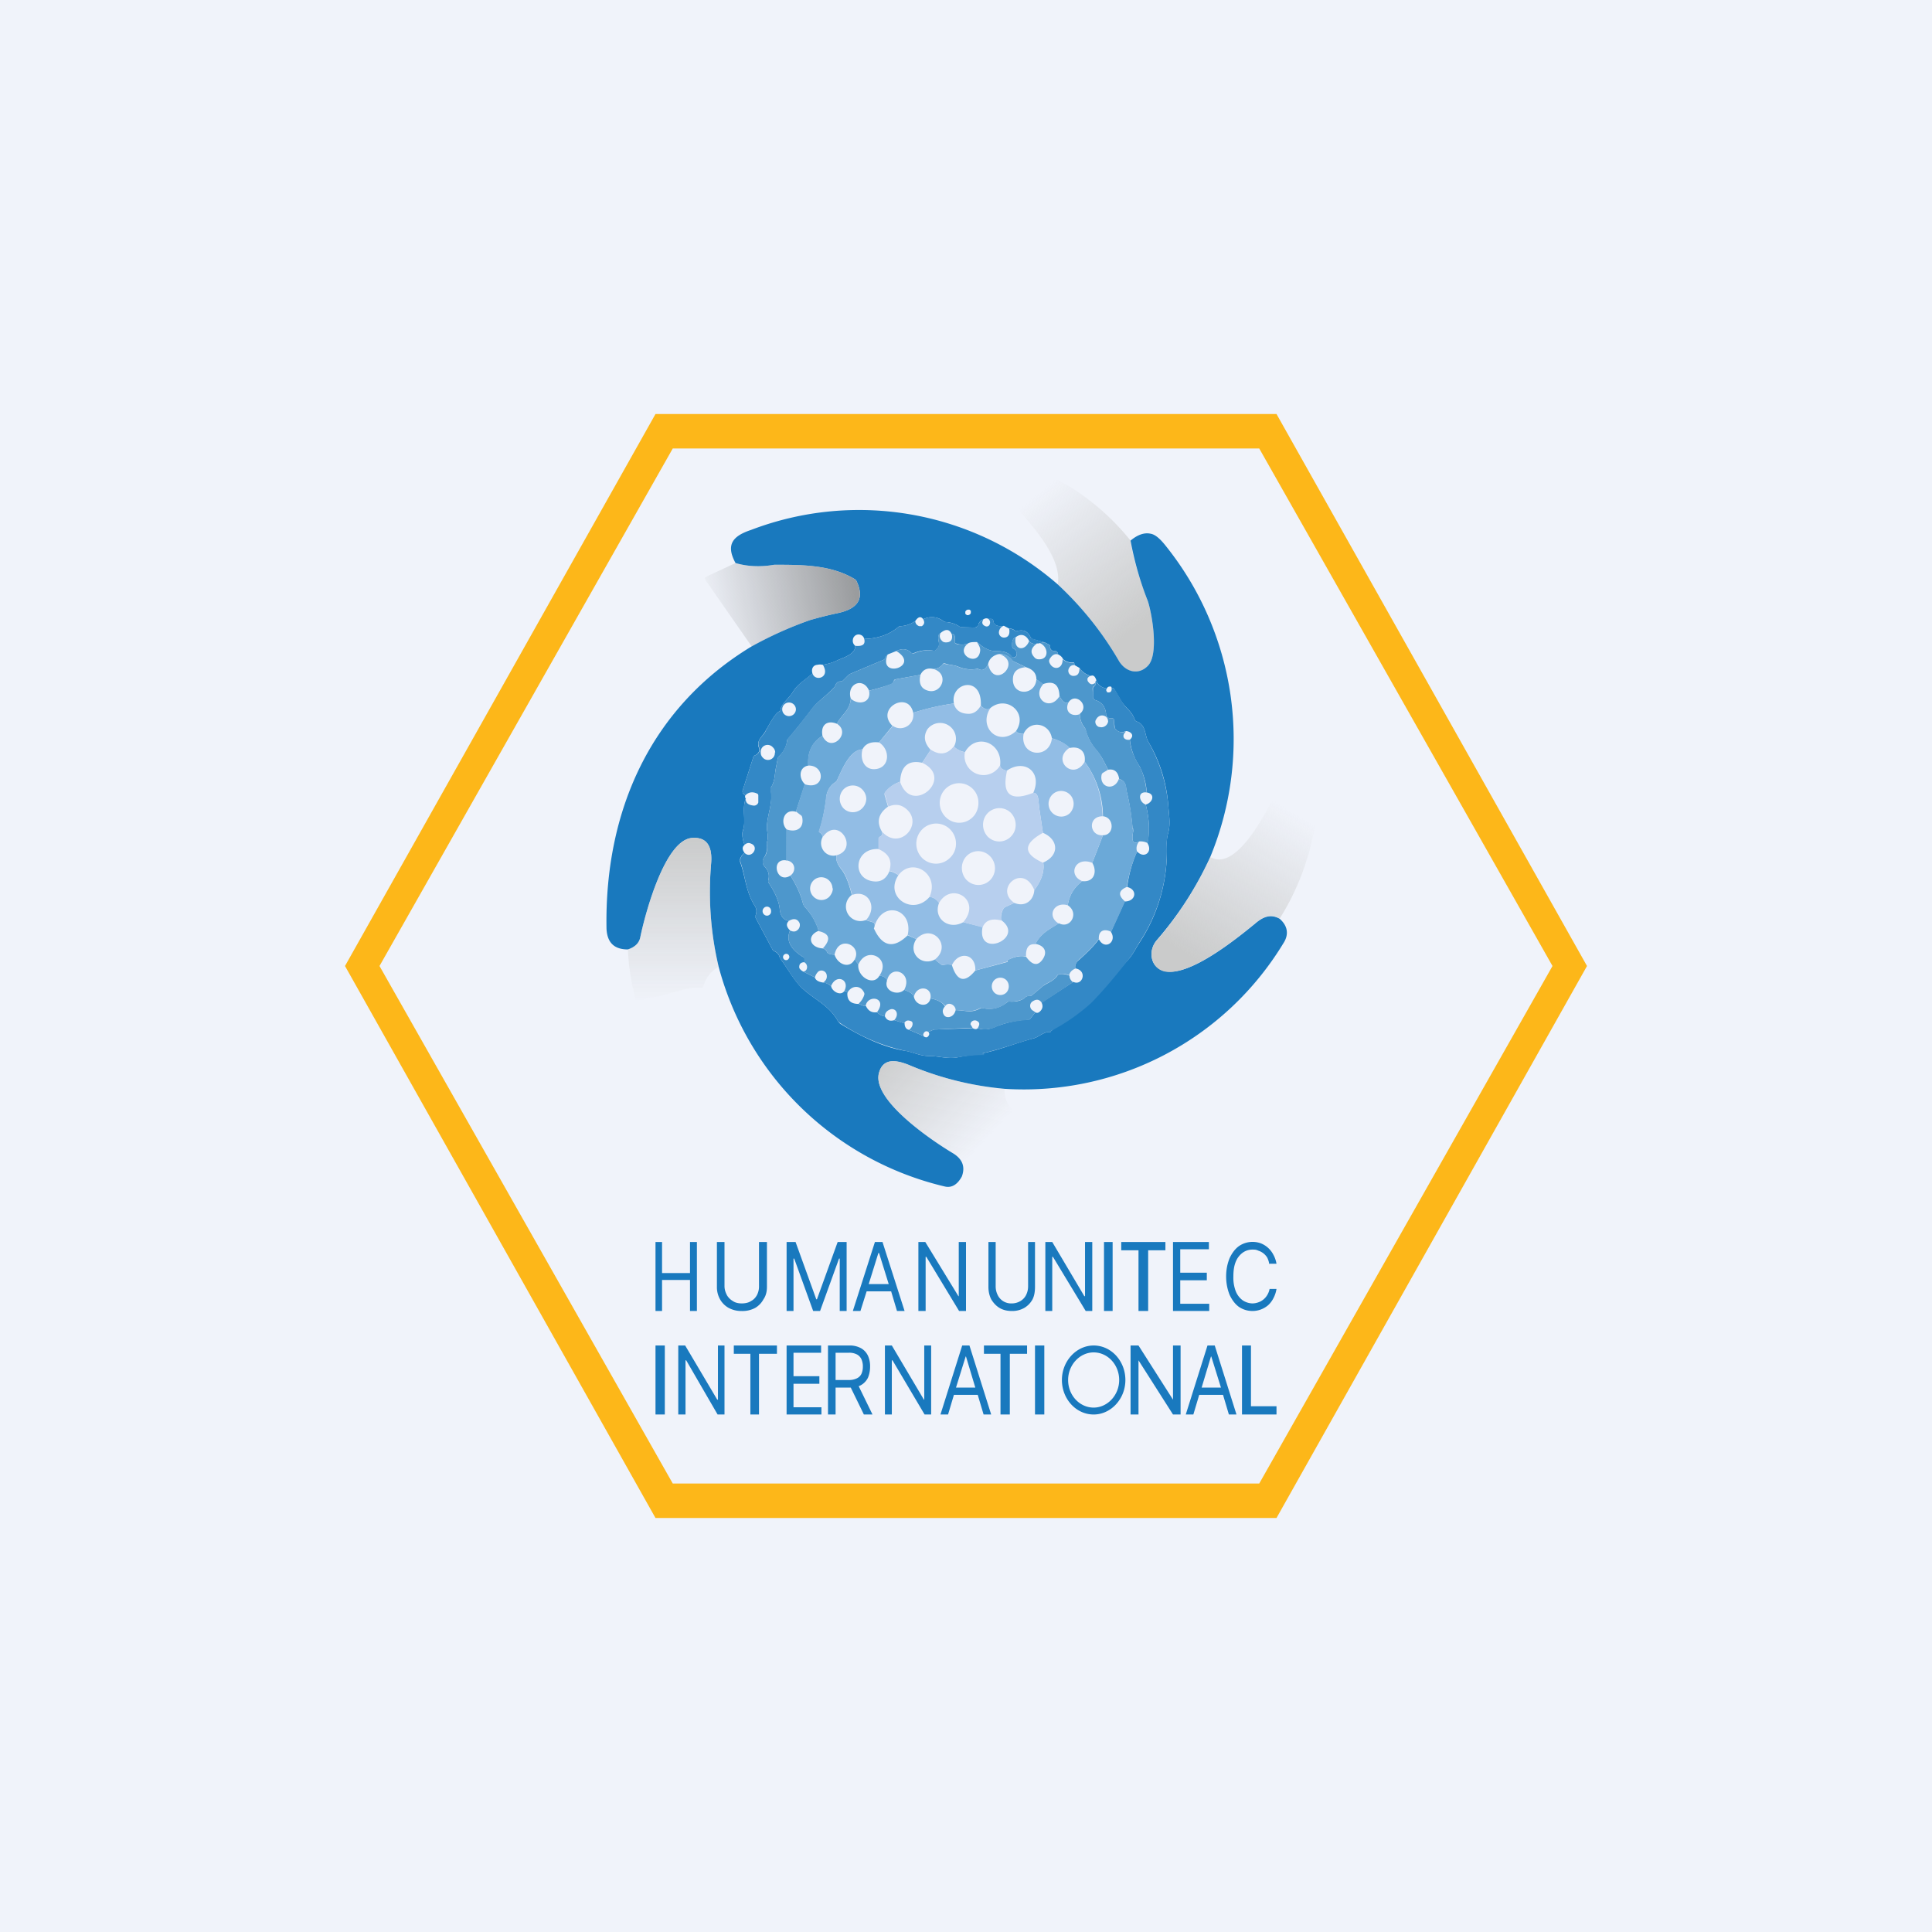 <!-- by TradeStack --><svg width="56" height="56" viewBox="0 0 56 56" xmlns="http://www.w3.org/2000/svg"><path fill="#F0F3FA" d="M0 0h56v56H0z"/><path d="M32.77 15.67c.06.45.23 1.03.5 1.75.12.36.33 1.55 0 1.88-.26.27-.64.2-.83-.13a9.81 9.81 0 0 0-1.78-2.23c.14-.85-.9-1.85-1.38-2.46a.12.12 0 0 1-.02-.1.12.12 0 0 1 .07-.09.86.86 0 0 0 .24-.15c.2-.16.25-.58.58-.46.37.15.72.33 1.05.55a7 7 0 0 1 1.57 1.44Z" fill="url(#avbid21gc)"/><path d="M30.66 16.94c.7.65 1.3 1.4 1.78 2.23.2.32.57.4.83.13.33-.33.12-1.52 0-1.88a9.4 9.4 0 0 1-.5-1.75c.2-.17.4-.24.58-.2.13.02.27.14.43.34a8.95 8.95 0 0 1 1.3 9.03 10 10 0 0 1-1.55 2.41c-.27.32-.18.82.24.9.71.16 2.06-.93 2.6-1.37.23-.2.45-.3.72-.15.23.2.28.45.11.71a8.8 8.8 0 0 1-8.08 4.22 9.2 9.2 0 0 1-2.7-.66c-.35-.15-.83-.3-.95.23-.16.78 1.54 1.93 2.14 2.29.27.16.38.38.27.68-.13.24-.3.34-.5.29a8.9 8.9 0 0 1-6.55-6.37 9.42 9.42 0 0 1-.22-2.97c.04-.43-.06-.8-.56-.76-.79.07-1.36 2.24-1.49 2.87-.03.17-.15.29-.36.36-.4 0-.6-.2-.62-.6-.06-3.42 1.28-6.41 4.2-8.18.54-.3 1.11-.56 1.71-.77.25-.07.51-.14.8-.2.5-.11.8-.36.54-.92a.13.13 0 0 0-.05-.06c-.69-.42-1.52-.42-2.34-.42-.4.07-.78.05-1.12-.05-.3-.55-.06-.79.45-.96a8.77 8.77 0 0 1 8.89 1.58Zm-2.52.77c0-.01 0-.02-.02-.02l-.02-.02h-.04a.1.1 0 0 0-.08.06v.06l.02.02.03.02h.03a.1.1 0 0 0 .08-.06v-.06Zm-1.38.24c-.07-.1-.15-.07-.23.05a.8.8 0 0 1-.43.15.11.11 0 0 0-.07.03c-.25.21-.58.33-.98.34a.16.16 0 0 0-.11-.12.16.16 0 0 0-.18.05.16.16 0 0 0-.03.05c-.03.1 0 .17.06.22.01.24-.34.34-.52.42-.11.06-.25.1-.42.13a.37.37 0 0 0-.16 0c-.13.01-.18.13-.14.25-.2.19-.42.29-.57.54-.1.17-.34.35-.35.5a.06.06 0 0 1-.04.06c-.14.07-.3.4-.42.6-.08.14-.27.26-.16.48v.06a.23.23 0 0 1-.14.14.05.05 0 0 0-.03.03l-.32 1 .01.06.07.07c-.01.06 0 .08.02.07-.13.36.02.64-.09.95-.03.1-.01.23.05.41-.07.06-.07.13 0 .23-.06.04-.1.1-.13.18v.08c.16.43.16.85.43 1.28.05.08.06.17.02.28v.06l.49.92a.1.1 0 0 0 .05.05c.09.04.14.1.16.18l.04.07c.21.28.4.64.64.85.34.31.77.48 1.02.95l.05.05c.65.4 1.3.7 1.9.79.23.04.42.15.69.15.28 0 .52.09.8.04a5.63 5.63 0 0 1 .78-.1l-.04-.01v-.01c.5-.1.97-.3 1.47-.43.13-.03.24-.14.39-.18h.06c.03.01.05 0 .07-.04a13.77 13.77 0 0 0 2.28-2.12c.12-.15.19-.31.3-.47a4.83 4.83 0 0 0 .77-2.81c0-.1 0-.2.04-.33.07-.28.03-.45 0-.84a4.2 4.2 0 0 0-.57-1.8c-.12-.2-.06-.5-.35-.6a.08.08 0 0 1-.03-.02l-.02-.03c-.08-.25-.27-.34-.39-.54l-.2-.34c0-.03-.04-.03-.08-.03 0-.02 0-.04-.02-.05h-.05a.1.1 0 0 0-.07.06c-.18-.04-.27-.12-.3-.24-.04-.12-.09-.16-.16-.13a.55.55 0 0 1-.33-.23l-.14-.08a.14.14 0 0 1-.01-.05c0-.02-.02-.03-.03-.03a.37.37 0 0 1-.3-.1c-.02-.05-.07-.1-.14-.13-.01-.07-.04-.1-.1-.1-.03 0-.05 0-.08-.02-.04-.03-.06-.07-.05-.11a.06.06 0 0 0-.04-.06l-.12-.06-.36-.1-.03-.02-.02-.03c-.08-.17-.2-.23-.39-.18a.07.07 0 0 1-.06-.01.23.23 0 0 0-.17-.06l-.15-.08c-.19.03-.3-.02-.31-.15a.06.06 0 0 0-.05-.05h-.09c-.05-.03-.1-.02-.16.02a.21.21 0 0 0-.13.14c0 .03-.02.05-.05.07a.13.13 0 0 1-.08.02l-.38-.01c-.02 0-.03 0-.04-.02a.8.8 0 0 0-.4-.13.14.14 0 0 1-.07-.03.54.54 0 0 0-.58-.05Z" fill="#1979BE"/><path d="M22.44 16.37c-.4.07-.78.05-1.12-.05l-.86.4c-.03.02-.04.05-.02.08l1.35 1.94c.53-.3 1.1-.56 1.7-.77l-1.05-1.6Zm0 0 1.05 1.6c.25-.07.51-.14.8-.2.5-.11.8-.36.54-.92a.13.13 0 0 0-.05-.06c-.69-.42-1.52-.42-2.34-.42Z" fill="url(#bvbid21gc)"/><path d="M28.5 17.96c-.05.09-.03.15.06.19a.1.1 0 0 0 .08 0 .1.1 0 0 0 .05-.06c.02-.07 0-.11-.04-.15h.09c.03 0 .04.02.05.05.02.13.12.18.3.15a.21.21 0 0 0-.13.15.15.15 0 0 0 .03.14.15.15 0 0 0 .13.05c.11-.01.16-.1.13-.26.06 0 .11.02.17.06a.07.07 0 0 0 .06.01c.18-.05.31.01.39.18a.09.09 0 0 0 .05.04l.36.11-.14.02a.16.16 0 0 1-.08.01.2.2 0 0 1-.23-.07c-.08-.17-.24-.24-.4-.1-.08.03-.1.12-.09.26 0 .03.02.05.04.06.06.03.1.1.09.17a.09.09 0 0 1-.06.08.08.08 0 0 1-.1-.03c-.1-.13-.28-.15-.47-.15-.16 0-.34-.09-.52-.26-.12 0-.2 0-.26.04a.48.48 0 0 1-.35 0c-.03 0-.04-.02-.04-.05.02-.17 0-.24-.08-.21-.08-.19-.21-.14-.33-.04a.12.12 0 0 0-.06.09c-.03.16.1.24-.07.4a.08.08 0 0 1-.08.02 1 1 0 0 0-.56.07.07.07 0 0 1-.08-.01c-.12-.12-.26-.13-.43-.05l-.25.1a.24.24 0 0 0-.07.1.1.1 0 0 1-.06.06l-.95.4a.23.23 0 0 0-.07.05l-.14.14a.09.09 0 0 1-.07.03c-.07 0-.12.03-.15.1a.2.2 0 0 1-.03.06c-.21.24-.47.4-.65.63a19.56 19.56 0 0 1-.72.9c-.02.19-.1.35-.24.48a.13.13 0 0 0-.04.08l-.05.26c-.04.18-.02.37-.14.56a.1.1 0 0 0-.01.07c.07.38-.09.68-.11 1.05-.01.16.06.3 0 .47a.2.2 0 0 0 0 .08.54.54 0 0 1-.08.36.22.22 0 0 0 .02.28c.1.1.14.23.1.38a.1.1 0 0 0 0 .05l.01.03c.2.3.3.55.32.75.02.22.11.33.27.35-.09.08-.08.17.03.28-.15.34.1.6.38.77.03 0 .04.03.04.06v.09c-.09 0-.14.04-.15.1-.01.05 0 .08.02.1a.3.3 0 0 0 .09.07l.34.17c.02.08.1.13.24.15.07 0 .15.04.23.1.02.15.27.3.38.15.06 0 .1.02.09.07 0 .2.1.3.34.3.07.04.13.06.2.06.07.15.18.2.32.18a.4.4 0 0 0 .23.12c.05.11.14.15.27.11l.3.09c0 .11.05.18.13.19l.42.18a.1.1 0 0 0 .04.03c.03.01.05.01.07 0 .06-.05.07-.1.03-.15l.14-.06a.22.22 0 0 1 .08-.01l1.06-.04c.07.04.12.04.15 0 .15.06.33.05.54-.05a3.04 3.04 0 0 1 .96-.2l.03-.03.14-.18c.04.03.09.02.13-.02.08-.07.1-.16.05-.26l.92-.6c.27.13.42-.33.06-.39-.02-.08.01-.17.11-.25.29-.26.48-.46.57-.6.17.34.54.08.35-.21l.4-.88c.33 0 .38-.35.07-.42.05-.36.14-.7.29-1.03.2.22.46.02.3-.24.07-.36.05-.73-.05-1.12.2-.05.29-.31.03-.35a1.96 1.96 0 0 0-.21-.76 1.69 1.69 0 0 1-.28-.77c.15-.13.02-.24-.11-.25-.14.06-.25.03-.33-.09v-.02l-.02-.2a.06.06 0 0 0-.02-.05.06.06 0 0 0-.05-.01.15.15 0 0 1-.14-.05.12.12 0 0 1-.02-.08c-.02-.2-.12-.34-.32-.4-.04-.02-.06-.04-.06-.09v-.23c0-.03 0-.05.03-.07.04-.03.06-.07.04-.11 0-.03.01-.06.03-.07.02.12.12.2.3.24-.02.03-.02.06 0 .08 0 .03.03.03.06.03.06 0 .09-.05.08-.12.04 0 .07 0 .09.03l.2.34c.1.2.3.29.38.54a.08.08 0 0 0 .05.05c.29.1.23.4.35.6.32.56.51 1.16.57 1.8.03.4.07.56 0 .84a1.1 1.1 0 0 0-.04.33 4.83 4.83 0 0 1-.77 2.8c-.11.17-.18.33-.3.48-.48.62-.86 1.05-1.13 1.32a5.67 5.67 0 0 1-1.15.8c-.02.04-.04.05-.07.04h-.06c-.15.04-.26.15-.39.18-.5.14-.97.32-1.47.43l.03.02a.02.02 0 0 1 .01.01.01.01 0 0 1-.01.02c-.27 0-.5.03-.76.07-.29.05-.53-.04-.81-.04-.27 0-.46-.11-.7-.15a5.47 5.47 0 0 1-1.94-.84c-.25-.47-.68-.64-1.02-.95-.25-.21-.43-.57-.64-.85a.2.2 0 0 1-.04-.07.24.24 0 0 0-.16-.18.1.1 0 0 1-.05-.05l-.49-.92a.08.08 0 0 1 0-.06c.04-.11.03-.2-.02-.28-.27-.43-.27-.85-.42-1.28a.13.13 0 0 1 0-.08.32.32 0 0 1 .12-.18c.2.2.45-.18.18-.27-.06-.03-.13-.01-.18.04-.06-.18-.08-.32-.05-.4.1-.32-.04-.6.09-.96-.02.13.05.2.22.22a.13.13 0 0 0 .14-.09v-.21a.06.06 0 0 0-.04-.05c-.13-.06-.25-.04-.34.06l-.07-.07a.06.06 0 0 1-.01-.06l.32-1a.05.05 0 0 1 .03-.03.23.23 0 0 0 .15-.14v-.06c-.12-.22.07-.34.15-.47.12-.22.28-.54.42-.61a.06.06 0 0 0 .04-.06c.01-.15.25-.33.35-.5.15-.25.36-.35.57-.54.08.25.53.12.3-.25.17-.03.3-.07.42-.13.18-.08.53-.18.52-.42.21.02.3-.04.26-.2.4-.01.73-.13.98-.34a.11.11 0 0 1 .07-.03.8.8 0 0 0 .43-.15c0 .07.04.12.11.15h.08c.07-.05.09-.11.04-.2.2-.1.4-.08.58.05.02.02.05.02.07.03a.8.8 0 0 1 .4.13l.04.02.38.01c.03 0 .06 0 .08-.02a.13.13 0 0 0 .05-.07c.02-.07.07-.11.13-.14Zm-5.43 2.6a.2.2 0 0 0-.06-.14.2.2 0 0 0-.28 0 .2.2 0 0 0 0 .28.2.2 0 0 0 .28 0 .2.2 0 0 0 .06-.14Zm-.6 1.25a.21.21 0 0 0-.07-.15.2.2 0 0 0-.35.15c0 .06.02.11.06.15a.2.2 0 0 0 .34-.07.21.21 0 0 0 .01-.08Zm-.12 4.6a.13.13 0 0 0-.03-.09.12.12 0 0 0-.18 0 .13.13 0 0 0 0 .18.12.12 0 0 0 .21-.09Zm.53 1.33a.1.1 0 0 0-.03-.07.09.09 0 0 0-.12 0 .09.09 0 0 0 .06.16c.02 0 .05-.01.06-.03a.09.09 0 0 0 .03-.06Z" fill="#3388C6"/><path d="M27.26 18.35c-.04.09-.02.17.06.24.02.02.06.03.1.03.13 0 .2-.07.17-.23.07-.03.1.04.08.2 0 .04.01.06.04.07.12.04.24.03.35-.01-.4.31.29.7.35.22.01-.07-.02-.16-.1-.26.2.17.37.26.53.26.19 0 .36.02.48.15a.09.09 0 0 0 .1.03.09.09 0 0 0 .05-.08c0-.08-.03-.14-.09-.17a.08.08 0 0 1-.04-.06c-.02-.14.01-.23.1-.26-.07.36.27.42.39.1.06.08.14.1.23.07-.18.13-.21.26-.08.4.03.04.08.06.12.06.31.02.3-.36.04-.47l.14-.02.12.06a.06.06 0 0 1 .04.06c-.01.04 0 .08.05.11.03.02.05.02.08.02.06 0 .09.03.1.1-.1-.03-.18.02-.25.14l-.01.03v.04c.08.26.4.24.39-.07.1.08.2.11.3.1.02 0 .03 0 .04.02l.01.05a.15.15 0 0 0-.16.08.15.15 0 0 0 .1.23c.14.01.2-.06.2-.23.08.12.19.2.33.23-.05.01-.08.04-.1.08 0 .04 0 .07.03.1.06.08.12.08.2.02.02.04 0 .08-.04.1a.08.08 0 0 0-.04.08l.01.23c0 .05.02.07.06.09.2.06.3.2.32.4 0 .03 0 .06.02.08.04.04.09.06.14.05a.06.06 0 0 1 .05.01.06.06 0 0 1 .02.05l.01.2.01.02c.08.12.2.15.33.1-.15.13-.06.27.11.24.01.22.1.48.28.77.1.18.17.43.21.76-.29-.04-.22.29-.03.35.1.39.12.76.06 1.12a.43.43 0 0 0-.25-.05c-.18.1-.24-.01-.16-.35 0-.01 0-.02-.01-.01h-.02c0 .01 0 0 0 0-.03-.35-.08-.7-.16-1.04-.05-.17 0-.34-.23-.41-.03-.2-.13-.3-.32-.27-.11-.21-.18-.38-.35-.58a1.4 1.4 0 0 1-.3-.57.18.18 0 0 0-.03-.07.63.63 0 0 1-.14-.4c.3-.24-.13-.64-.33-.33-.09.04-.17-.02-.26-.18-.01-.34-.17-.46-.48-.35l-.19-.14c0-.17-.1-.29-.3-.35l-.34-.16a.15.15 0 0 1-.06-.04.45.45 0 0 0-.4-.18c-.16.04-.27.14-.3.29-.07.15-.16.2-.26.15a.12.12 0 0 0-.08-.01.95.95 0 0 1-.51-.06c-.14-.06-.26-.05-.4-.1h-.04a.06.06 0 0 0-.03.03.34.34 0 0 1-.27.13c-.17-.04-.3.02-.37.17l-.72.13a.06.06 0 0 0-.05.04.15.15 0 0 1-.08.1c-.18.07-.4.13-.64.19-.17-.41-.66-.2-.53.23-.02.35-.28.47-.4.73-.29-.12-.48.04-.42.35-.3.18-.44.47-.41.86-.28.05-.28.37-.1.54l-.26.8c-.34-.1-.47.3-.27.51v.9c-.48-.08-.3.7.11.44.17.27.3.54.37.83l.04.07c.2.21.33.44.41.7-.36.14-.26.49.12.51.05.01.1.05.12.1a.1.1 0 0 0 .05.05.4.4 0 0 0 .17.03c.08.27.43.44.59.13.04.08.08.13.1.14-.05.37.44.66.61.34.12.01.2.06.22.15-.1.29.31.45.5.26.16.06.26.12.28.2.05.27.42.33.48.05.22.04.35.12.42.23-.07.08-.08.15-.04.23.03.06.08.09.16.08.1-.02.16-.09.19-.2.28 0 .44.1.71-.05a.1.1 0 0 1 .08-.01c.25.06.48 0 .69-.16a.1.1 0 0 1 .07-.03c.13.01.26 0 .38-.06a.22.22 0 0 0 .07-.05.17.17 0 0 1 .13-.05.1.1 0 0 0 .08-.02l.31-.26c.13-.1.3-.14.42-.3a.1.1 0 0 1 .06-.05c.1-.02.2 0 .3.04 0 .08.04.14.1.19l-.9.6c-.07-.1-.15-.12-.26-.05a.15.15 0 0 0-.08.12.16.16 0 0 0 .06.14l.09.06-.14.18a.09.09 0 0 1-.06.04c-.42.04-.73.1-.93.2-.2.09-.39.1-.54.04.06-.1.06-.16-.01-.2a.13.13 0 0 0-.18.03.13.13 0 0 0-.02.06l.06.1-1.07.05-.07.01-.14.06c-.07-.04-.12-.01-.15.07l.01.05-.42-.18c.08-.06.11-.13.1-.2a.07.07 0 0 0-.04-.05c-.1-.04-.16-.02-.2.06l-.29-.09c.06-.07.09-.14.07-.22a.14.14 0 0 0-.08-.09.14.14 0 0 0-.11 0c-.1.04-.15.1-.15.2a.4.4 0 0 1-.23-.12c.32-.43-.27-.53-.33-.18-.06 0-.12-.02-.2-.07a.57.57 0 0 0 .16-.25.1.1 0 0 0 0-.06c-.11-.25-.39-.22-.5.02.01-.05-.02-.08-.08-.07.18-.33-.23-.52-.38-.15a.45.45 0 0 0-.23-.1c.09-.06.12-.14.1-.23a.15.15 0 0 0-.1-.11.15.15 0 0 0-.14.02.37.37 0 0 0-.1.17l-.34-.17c.13 0 .16-.2.03-.27v-.1a.06.06 0 0 0-.03-.05c-.28-.17-.53-.43-.38-.77.08.04.15.04.2 0a.19.19 0 0 0 .08-.2.19.19 0 0 0-.04-.07c-.06-.07-.15-.08-.27-.01-.16-.02-.25-.13-.27-.35-.02-.2-.12-.45-.32-.75a.1.1 0 0 1-.01-.08.38.38 0 0 0-.1-.38.21.21 0 0 1-.02-.28c.07-.09.1-.21.08-.36a.2.2 0 0 1 0-.08c.06-.17-.01-.31 0-.47.02-.37.18-.67.1-1.05 0-.03 0-.05.02-.07.12-.19.1-.38.14-.56l.05-.26c0-.03.01-.06.04-.08.13-.13.22-.3.24-.49a19.48 19.48 0 0 0 .72-.9c.18-.22.44-.38.65-.62a.21.21 0 0 0 .03-.06c.03-.07.08-.1.15-.1.03 0 .05-.01.07-.03l.14-.14a.23.23 0 0 1 .07-.05l.95-.4a.1.1 0 0 0 .06-.06.24.24 0 0 1 .07-.1c-.3.73.98.35.25-.1.17-.08.31-.07.43.05l.04.02h.04a1 1 0 0 1 .56-.08c.03 0 .06 0 .08-.03.16-.15.04-.23.07-.4 0-.04.02-.07.06-.08Zm4.85 2.5a.16.16 0 0 0-.1-.1.18.18 0 0 0-.13 0 .2.2 0 0 0-.1.09.18.18 0 0 0-.03.06.16.16 0 0 0 .1.17l.07.01a.2.2 0 0 0 .2-.17l-.01-.06Z" fill="#4D97CC"/><path d="M28.95 18.96c.17 0 .3.05.4.18 0 .02.03.03.05.04l.33.16c-.26.02-.38.15-.37.38.02.46.65.43.68-.03l.2.14c-.35.39.18.82.47.35.09.16.17.22.26.18-.12.26.08.43.33.34 0 .15.05.28.14.39l.04.07c.05.22.15.4.3.57.16.2.23.37.34.58l-.15.09a.09.09 0 0 0-.04.06c-.07.37.37.48.5.12.25.07.2.24.24.41a5.68 5.68 0 0 1 .16 1.05l.02-.01c.01 0 .02 0 .01.01-.08.34-.02.45.16.35a.3.3 0 0 0-.06.3c-.15.32-.24.66-.3 1.02-.24.1-.26.24-.05.42l-.4.88c-.2-.1-.37-.04-.36.2-.1.15-.28.35-.57.6-.1.1-.13.18-.1.26-.1.04-.17.1-.19.2a.43.43 0 0 0-.29-.03.1.1 0 0 0-.06.04c-.11.17-.3.2-.42.31l-.31.26a.1.1 0 0 1-.08.02c-.05 0-.1.02-.13.05a.21.21 0 0 1-.07.05.82.82 0 0 1-.38.06.1.1 0 0 0-.07.03.76.76 0 0 1-.7.16.1.1 0 0 0-.07 0c-.27.15-.43.06-.71.06 0-.15-.21-.26-.3-.12-.08-.1-.21-.18-.43-.22.06-.35-.4-.4-.48-.05-.02-.08-.12-.14-.28-.2.26-.5-.4-.76-.5-.26-.03-.09-.1-.14-.22-.15.35-.5-.36-.87-.6-.34-.03 0-.07-.06-.11-.14.2-.4-.47-.71-.59-.13a.4.4 0 0 1-.17-.03.1.1 0 0 1-.05-.05.16.16 0 0 0-.12-.1c.24-.26.2-.43-.12-.5a1.8 1.8 0 0 0-.4-.7.15.15 0 0 1-.05-.08c-.07-.29-.2-.56-.37-.83.19-.14.13-.42-.12-.44l.01-.9c.28.1.52-.03.45-.36a.1.1 0 0 0-.05-.06l-.13-.1.25-.79c.6.2.62-.56.1-.54-.02-.4.11-.68.42-.86.24.52.85-.08.42-.35.12-.26.38-.38.4-.73.22.2.6.13.53-.23.24-.06.46-.12.64-.2a.15.15 0 0 0 .08-.09l.05-.04.72-.13c-.05.21 0 .36.14.43.45.22.74-.46.23-.6.1 0 .2-.04.27-.13l.03-.02h.03c.15.04.27.03.4.09.17.07.35.09.52.06l.08.01c.1.05.19 0 .26-.15.18.78 1.03-.08.3-.3Zm-1.3 1.43c-.42.06-.8.15-1.18.27-.14-.66-1.11-.12-.6.38l-.39.48c-.24-.03-.4.04-.48.2-.37.02-.58.56-.74.9a.16.16 0 0 1-.06.06.57.57 0 0 0-.25.44c-.04.32-.1.64-.2.95-.02.03-.01.05.01.06.06.04.08.08.08.14-.14.28.1.6.41.52-.03.12.01.24.13.4.11.13.22.38.31.75a.42.42 0 0 0 .4.73l.2.06c.07.02.08.08.04.18.24.53.57.6.98.2l.25.11c-.26.4.15.8.54.59l.17.14c.02.02.05.02.07.02.1-.02.19-.02.25 0 .15.48.38.53.68.16l.94-.25v-.01l-.01-.02v-.02c.2-.1.38-.14.54-.1.18.25.34.28.48.08.16-.23.04-.41-.21-.45.16-.31.4-.42.68-.6.34.18.6-.3.26-.52.04-.28.18-.52.42-.7.35.04.44-.28.29-.53l.31-.8c.34 0 .33-.52 0-.55a2.7 2.7 0 0 0-.53-1.58c.04-.3-.15-.46-.43-.4a1.31 1.31 0 0 0-.52-.28c-.07-.45-.64-.54-.82-.13-.1.01-.18-.02-.22-.08.36-.53-.27-1.05-.74-.67-.07.07-.17.05-.28-.07.04-.9-.9-.66-.78-.06Zm-3.52 5.36a.33.33 0 0 0-.1-.23.32.32 0 0 0-.45 0 .33.33 0 0 0 0 .47.32.32 0 0 0 .46 0c.06-.07.1-.15.1-.24Zm5.11 2.84a.26.26 0 0 0-.07-.18.25.25 0 0 0-.35 0 .26.26 0 0 0 0 .36.25.25 0 0 0 .35 0 .26.26 0 0 0 .07-.18Z" fill="#6BA9D8"/><path d="M27.65 20.4c.05.19.2.29.43.29.14 0 .26-.08.35-.24.11.12.2.14.28.07-.37.55.23 1.14.74.67.04.06.11.1.22.08-.12.66.75.75.82.13.2.05.37.14.52.27-.55.35.1.98.43.41.33.45.5.98.52 1.58-.44 0-.39.58.01.55l-.31.8c-.5-.2-.72.36-.29.53-.24.18-.38.42-.42.7-.4-.12-.62.32-.26.53-.28.17-.52.28-.68.6-.19-.02-.28.1-.27.35-.16-.03-.34 0-.54.12v.01l.01.02c.01 0 .01 0 0 0l-.94.26c.02-.5-.49-.57-.68-.15a.45.45 0 0 0-.25-.01c-.02 0-.05 0-.07-.02l-.17-.14c.51-.4-.09-1.07-.54-.59l-.25-.12c.17-.77-.77-1.04-.98-.19.04-.1.03-.16-.03-.18a9.24 9.24 0 0 0-.2-.06c.35-.37.07-.9-.4-.73-.1-.37-.2-.62-.32-.76-.12-.15-.16-.27-.13-.39.66-.18.05-1.17-.41-.52 0-.06-.02-.1-.08-.14-.02-.01-.03-.03-.02-.06.1-.31.17-.63.2-.95.03-.2.11-.33.26-.44a.16.16 0 0 0 .06-.06c.16-.34.37-.88.74-.9-.08.3.06.62.4.57.4-.06.4-.57.08-.77l.4-.48c.26.18.64-.02.59-.38.37-.12.76-.21 1.18-.27Zm-.67 1.33-.25.38c-.4-.09-.62.1-.64.55a.93.93 0 0 0-.43.3l-.02.04v.04l.1.34c-.28.2-.34.44-.18.72.03.07.01.12-.05.15a.07.07 0 0 0-.04.06v.3c-.72-.04-.8.9-.11.94.2.01.34-.1.42-.3.1.02.18.06.26.12-.42.63.42 1.19.9.63.1 0 .2.06.28.17-.18.45.28.8.7.56l.56.14c-.18.94 1.26.32.54-.2a.51.51 0 0 1 .06-.32.13.13 0 0 1 .06-.06l.26-.12c.3.13.56-.06.58-.37.2-.27.3-.53.26-.8.48-.21.44-.67-.01-.86l-.1-.67-.03-.26c-.01-.15-.06-.23-.15-.23.27-.6-.25-1-.77-.64-.13-.03-.2-.09-.19-.16.07-.66-.7-.95-1.02-.38a.6.6 0 0 1-.32-.16.46.46 0 0 0-.77-.5c-.12.2-.09.4.1.6Zm-1.87 1.42a.4.4 0 0 0-.12-.27.38.38 0 0 0-.54 0 .4.4 0 0 0 0 .55.38.38 0 0 0 .54 0 .4.4 0 0 0 .12-.28Zm6.01.15c0-.1-.04-.2-.1-.26a.36.36 0 0 0-.6.12.37.37 0 0 0 .2.48.36.36 0 0 0 .4-.08c.06-.07.1-.16.1-.26Z" fill="#92BDE5"/><path d="M27.65 21.64c.11.1.22.15.32.16a.55.55 0 0 0 1.02.38c0 .07.06.13.2.16-.16.69.1.9.76.64.09 0 .14.08.15.23l.03.26.1.67c-.58.32-.58.61.01.87.03.26-.05.52-.26.79-.32-.8-1.18-.04-.58.37l-.26.12a.13.13 0 0 0-.06.06c-.06.1-.08.2-.06.33-.28-.07-.46 0-.54.2l-.56-.15c.55-.64-.34-1.19-.7-.56-.08-.1-.17-.17-.28-.17.31-.67-.5-1.17-.9-.63a.58.58 0 0 0-.26-.13c.09-.3-.02-.5-.32-.63v-.3c0-.03.02-.05.05-.06.06-.03.08-.08.05-.15.49.55 1.14-.13.79-.57-.17-.2-.37-.25-.6-.15l-.1-.34a.08.08 0 0 1 0-.08.92.92 0 0 1 .44-.3c.33 1 1.6-.1.64-.55l.25-.38c.26.17.48.14.67-.1Zm.71 1.63a.56.56 0 0 0-.96-.4.58.58 0 0 0 .18.93.55.55 0 0 0 .62-.12c.1-.1.16-.25.16-.4Zm1.08.64a.5.5 0 0 0-.14-.35.47.47 0 0 0-.51-.1.47.47 0 0 0-.26.26.5.5 0 0 0 .1.53.47.47 0 0 0 .67 0c.1-.1.14-.22.14-.34Zm-1.73.54c0-.15-.06-.3-.17-.41a.57.57 0 0 0-.81 0 .59.59 0 0 0 0 .83.57.57 0 0 0 .8 0c.12-.11.18-.26.18-.42Zm1.13.71a.5.5 0 0 0-.3-.45.47.47 0 0 0-.52.1.5.5 0 0 0-.14.35c0 .13.05.26.14.35a.48.48 0 0 0 .68 0 .5.5 0 0 0 .14-.35Z" fill="#B7CFEE"/><path d="M37.1 26.63c-.28-.16-.5-.05-.74.15-.53.44-1.88 1.52-2.6 1.38-.4-.09-.5-.6-.23-.9a10 10 0 0 0 1.55-2.42c.74.44 1.6-1.26 1.85-1.76a.4.4 0 0 1 .26-.2c.03-.02.05-.01.07 0 .13.1.2.16.36.2.11.02.2.07.28.15l.07.05.16.05c.03.01.05.04.05.07a7.3 7.3 0 0 1-1.09 3.23Z" fill="url(#cvbid21gc)"/><path d="M20.83 28.02a.97.97 0 0 0-.45.58l-.02.03h-.03c-.36-.03-.85.15-1.2.24-.16.04-.43.04-.62.18h-.02a.04.04 0 0 1-.05-.03c-.14-.5-.22-1-.24-1.5.2-.07.33-.19.36-.36.13-.63.7-2.8 1.49-2.87.5-.05.6.33.56.76-.08 1.01-.01 2 .22 2.97Z" fill="url(#dvbid21gc)"/><path d="M29.12 31.56c-.01.33.12.57.4.72.02.01.03.03.02.06 0 .06-.03.11-.07.15a13.33 13.33 0 0 1-.72 1.69.07.07 0 0 1-.06.04c-.28 0-.55-.04-.81-.12.1-.3 0-.52-.27-.68-.6-.36-2.3-1.51-2.14-2.29.12-.53.6-.38.95-.23a9.2 9.2 0 0 0 2.7.66Z" fill="url(#evbid21gc)"/><path fill-rule="evenodd" d="m19 12-9 16 9 16h18l9-16-9-16H19Zm.5 1L11 28l8.5 15h17L45 28l-8.5-15h-17Z" fill="#FDB719"/><path fill-rule="evenodd" d="M19 38v-2h.19v.9H20V36h.2v2H20v-.9h-.81v.9H19Zm3-2h.23v1.3c0 .14-.03.26-.1.36a.64.64 0 0 1-.24.25.77.77 0 0 1-.39.09.77.77 0 0 1-.38-.09.65.65 0 0 1-.25-.25.72.72 0 0 1-.09-.36V36H21v1.28c0 .1.03.18.07.26.04.07.1.13.17.17.07.05.16.07.26.07s.2-.02.27-.07c.08-.04.13-.1.17-.17a.54.54 0 0 0 .06-.26V36Zm1.05 0h-.25v2h.2v-1.52h.02l.55 1.52h.2l.55-1.52h.02V38h.2v-2h-.26l-.6 1.66h-.02l-.6-1.66Zm1.9 2h-.23l.64-2h.22l.64 2H26l-.17-.57h-.71l-.18.57Zm.53-1.68.28.9h-.58l.28-.9h.02ZM28 36v2h-.2l-.95-1.57h-.02V38h-.21v-2h.2l.96 1.57h.01V36H28Zm6 0v2h1.05v-.21h-.84v-.68h.77v-.22h-.77v-.68h.83V36H34Zm2.8.63h.2a.84.84 0 0 0-.09-.26.7.7 0 0 0-.36-.33.7.7 0 0 0-.64.08c-.11.08-.2.2-.27.35-.06.15-.1.32-.1.53 0 .2.04.38.1.53.07.15.16.27.27.35.12.08.25.12.4.12a.7.7 0 0 0 .45-.17.7.7 0 0 0 .15-.2.85.85 0 0 0 .09-.27h-.2a.53.53 0 0 1-.07.18.48.48 0 0 1-.26.21.51.51 0 0 1-.16.03c-.1 0-.2-.03-.29-.09a.6.6 0 0 1-.2-.26 1.09 1.09 0 0 1-.07-.43c0-.17.02-.31.07-.43a.6.6 0 0 1 .2-.26.48.48 0 0 1 .29-.09c.05 0 .1 0 .16.03a.47.47 0 0 1 .26.2c.03.06.05.12.06.19ZM31.66 38v-2h-.21v1.57h-.02L30.5 36h-.2v2h.2v-1.57h.02l.95 1.57h.2ZM30 36h-.2v1.28c0 .1-.02.18-.06.26a.42.42 0 0 1-.16.17.48.48 0 0 1-.25.07.43.43 0 0 1-.41-.24.56.56 0 0 1-.06-.26V36h-.21v1.3c0 .14.03.26.08.36.06.1.14.19.24.25.1.06.22.09.36.09a.7.7 0 0 0 .36-.09c.1-.06.18-.14.24-.25.05-.1.07-.22.07-.36V36Zm2.25 0H32v2h.25v-2Zm.75 0h-.5v.24h.5V38h.28v-1.76h.5V36H33Zm-14 3h.27v2H19v-2Zm2 2v-2h-.19v1.57h-.02L19.86 39h-.2v2h.21v-1.57h.02L20.8 41H21Zm1.8-2v2h1.01v-.21H23v-.68h.75v-.22H23v-.68h.8V39h-1Zm1.2 0v2h.22v-.78h.44l.38.78h.25l-.4-.82a.5.5 0 0 0 .27-.25c.04-.1.06-.2.06-.32a.73.73 0 0 0-.06-.31.49.49 0 0 0-.2-.22.68.68 0 0 0-.35-.08H24Zm.22 1h.39a.5.5 0 0 0 .23-.05c.06-.03.1-.07.13-.13a.49.49 0 0 0 .04-.2.5.5 0 0 0-.04-.22.3.3 0 0 0-.13-.14.48.48 0 0 0-.24-.05h-.38V40ZM27 41h-.2l-.93-1.57h-.02V41h-.2v-2h.2l.93 1.57h.01V39h.2v2Zm7.22 0H34l-1-1.57H33V41h-.23v-2H33l1 1.57H34V39h.22v2Zm-6.96 0h.22l.17-.57h.69l.17.57h.22l-.63-2h-.21l-.63 2Zm1.01-.78-.27-.9h-.01l-.28.9h.56Zm6.32.78h-.22l.63-2h.21l.63 2h-.22l-.17-.57h-.69l-.17.57Zm.52-1.68.28.9h-.56l.27-.9h.01ZM30.27 39H30v2h.27v-2Zm-1.75 0h1.25v.24h-.5V41H29v-1.76h-.48V39Zm7.74 2H37v-.24h-.74V39H36v2h.26Zm-15-2h1.26v.24H22V41h-.25v-1.76h-.48V39Zm10.44 2c.5 0 .92-.45.92-1s-.41-1-.92-1c-.5 0-.92.45-.92 1s.41 1 .92 1Zm0-.2c.4 0 .74-.36.74-.8 0-.44-.33-.8-.74-.8-.4 0-.74.36-.74.8 0 .44.33.8.74.8Z" fill="#1979BE"/><defs><linearGradient id="avbid21gc" x1="33.45" y1="17.75" x2="30.45" y2="14" gradientUnits="userSpaceOnUse"><stop stop-color="#CACBCB"/><stop offset="1" stop-color="#CACBCB" stop-opacity="0"/></linearGradient><linearGradient id="bvbid21gc" x1="25.11" y1="17.29" x2="20.43" y2="18.21" gradientUnits="userSpaceOnUse"><stop offset=".06" stop-color="#9A9C9E"/><stop offset="1" stop-color="#9A9C9E" stop-opacity="0"/></linearGradient><linearGradient id="cvbid21gc" x1="34.18" y1="27.53" x2="36.81" y2="23.13" gradientUnits="userSpaceOnUse"><stop stop-color="#CACBCB"/><stop offset="1" stop-color="#CACBCB" stop-opacity="0"/></linearGradient><linearGradient id="dvbid21gc" x1="19.51" y1="24.28" x2="19.51" y2="29.06" gradientUnits="userSpaceOnUse"><stop stop-color="#CACBCB"/><stop offset="1" stop-color="#CACBCB" stop-opacity="0"/></linearGradient><linearGradient id="evbid21gc" x1="24.5" y1="31.36" x2="27.55" y2="34.17" gradientUnits="userSpaceOnUse"><stop stop-color="#CACBCB"/><stop offset="1" stop-color="#CACBCB" stop-opacity="0"/></linearGradient></defs></svg>